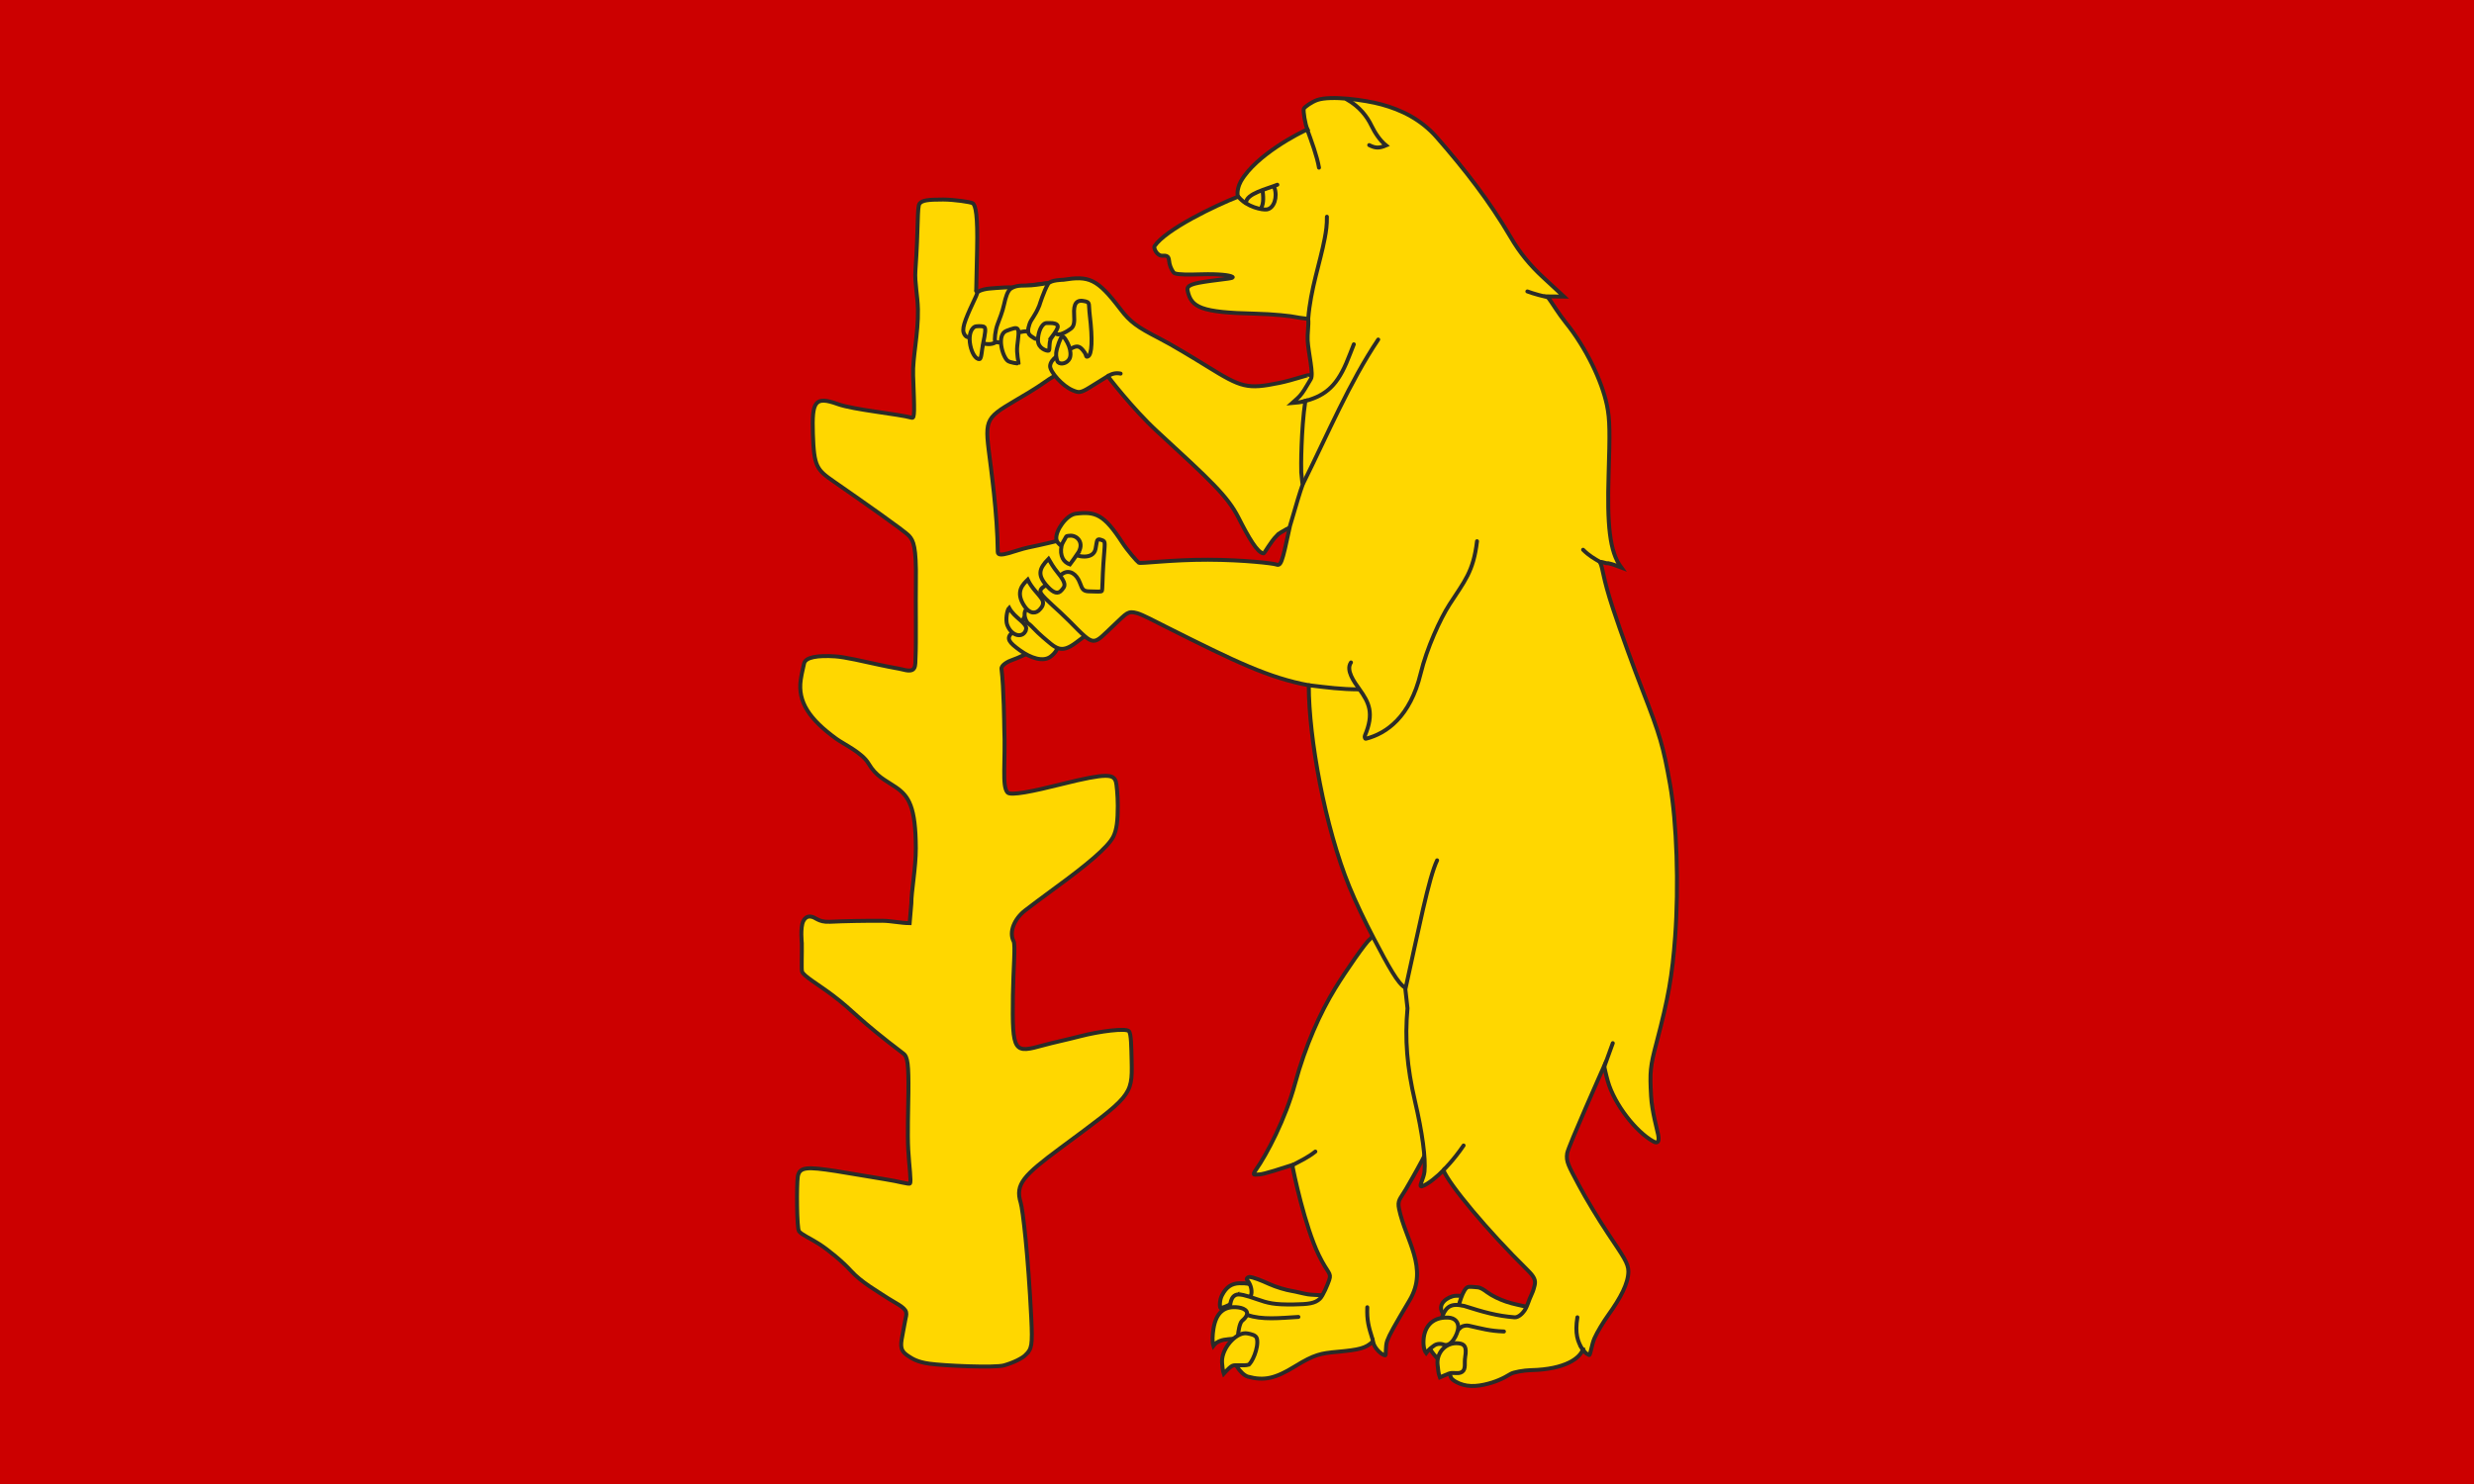 <?xml version="1.0" encoding="UTF-8" standalone="no"?>
<!-- Created with Inkscape (http://www.inkscape.org/) -->

<svg:svg
   xmlns:dc="http://purl.org/dc/elements/1.1/"
   xmlns:cc="http://creativecommons.org/ns#"
   xmlns:rdf="http://www.w3.org/1999/02/22-rdf-syntax-ns#"
   xmlns:svg="http://www.w3.org/2000/svg"
   xmlns:sodipodi="http://sodipodi.sourceforge.net/DTD/sodipodi-0.dtd"
   xmlns:inkscape="http://www.inkscape.org/namespaces/inkscape"
   id="svg3336"
   version="1.1"
   inkscape:version="0.91 r13725"
   width="1000pt"
   height="600pt"
   viewBox="0 0 1250 750"
   sodipodi:docname="warwickshire.svg">
  <svg:defs
     id="defs3340" />
  <sodipodi:namedview
     pagecolor="#ffffff"
     bordercolor="#666666"
     borderopacity="1"
     objecttolerance="10"
     gridtolerance="10"
     guidetolerance="10"
     inkscape:pageopacity="0"
     inkscape:pageshadow="2"
     inkscape:window-width="1280"
     inkscape:window-height="996"
     id="namedview3338"
     showgrid="false"
     showguides="true"
     inkscape:zoom="0.70710678"
     inkscape:cx="195.31898"
     inkscape:cy="360.9846"
     inkscape:window-x="0"
     inkscape:window-y="0"
     inkscape:window-maximized="1"
     inkscape:current-layer="svg3336"
     units="pt"
     inkscape:snap-page="true"
     fit-margin-top="0"
     fit-margin-left="0"
     fit-margin-right="0"
     fit-margin-bottom="0" />
  <svg:rect
     style="opacity:1;fill:#cc0000;fill-opacity:1;stroke:none;stroke-width:1.4;stroke-linecap:round;stroke-linejoin:miter;stroke-miterlimit:4;stroke-dasharray:none;stroke-dashoffset:0;stroke-opacity:1"
     id="rect4194"
     width="1250"
     height="750"
     x="0"
     y="0" />
  <svg:path
     style="fill:#ffd700;stroke:#2b2b28;stroke-width:2;stroke-miterlimit:4;stroke-dasharray:none;stroke-opacity:1;fill-opacity:1"
     d="m 625.145,655.013 c 1.783,-1.762 4.186,0.72 5.269,1.135 1.114,0.427 3.319,-3.301 3.319,-4.408 0,-1.263 -0.227,-3.42 -7.517,-3.193 -3.814,0.118 -6.586,1.745 -8.824,6.131 -1.281,2.511 -1.193,5.969 -0.663,6.514 0.969,-0.334 3.791,-1.192 5.502,-2.482 1.383,-1.043 1.609,-2.407 2.915,-3.697 z"
     id="path4203"
     inkscape:connector-curvature="0"
     sodipodi:nodetypes="ssssscss" />
  <svg:path
     style="fill:#ffd700;stroke:#2b2b28;stroke-width:2;stroke-miterlimit:4;stroke-dasharray:none;stroke-opacity:1;fill-opacity:1"
     d="m 671.332,655.407 c 0.962,-0.962 -7.304,-0.758 -10.545,-1.267 -2.496,-0.392 -5.894,-1.371 -8.381,-1.761 -2.487,-0.39 -7.627,-1.851 -11.283,-3.524 -3.656,-1.672 -8.137,-3.493 -9.983,-3.493 -0.324,0 -1.697,0.739 -1.067,1.474 3.058,3.57 3.31,9.849 -0.975,10.149 5.38,2.924 31.162,6.525 41.741,5.793 z"
     id="path4201"
     inkscape:connector-curvature="0"
     sodipodi:nodetypes="csssssccc" />
  <svg:path
     style="fill:#ffd700;stroke:#2b2b28;stroke-width:2;stroke-miterlimit:4;stroke-dasharray:none;stroke-opacity:1;fill-opacity:1"
     d="m 518.202,684.761 c 3.061,-3.061 3.556,-4.504 2.844,-18.841 -1.575,-31.713 -4.246,-54.539 -5.345,-58.126 -2.846,-9.283 1.295,-13.652 20.438,-27.85 35.189,-26.099 36.068,-25.979 35.634,-43.581 -0.177,-7.166 -0.195,-13.92 -1.386,-15.221 -1.506,-1.646 -14.789,0.004 -24.756,2.597 -6.777,1.762 -13.616,3.194 -18.223,4.464 -15.07,4.153 -16.023,4.25 -15.63,-25.135 0.174,-12.982 1.381,-25.415 0.349,-27.382 -2.469,-4.706 0.473,-11.427 5.781,-15.532 2.305,-1.783 9.376,-7.115 15.297,-11.433 15.749,-11.486 26.533,-20.458 29.266,-25.817 1.78,-3.49 2.295,-8.219 2.295,-15.573 0,-5.471 -0.596,-11.28 -0.985,-12.377 -1.262,-3.558 -3.966,-4.528 -27.618,1.4 -14.216,3.563 -25.574,5.926 -27.12,4.157 -2.929,-3.351 -0.935,-15.35 -1.637,-32.816 0,0 -0.211,-20.417 -1.391,-29.63 -0.252,-1.966 3.56,-3.953 5.453,-4.54 4.109,-1.274 32.01,-13.833 44.329,-28.436 2.297,-2.723 4.407,-2.54 4.698,-19.161 0.1,-5.736 0.691,-15.634 -5.485,-15.02 -5.463,0.544 -7.947,-0.923 -19.741,2.206 -0.731,0.194 -8.417,2.077 -15.83,3.61 -6.169,1.276 -15.277,5.594 -15.309,2.305 -0.191,-19.67 -3.467,-42.482 -4.603,-51.683 -2.183,-17.622 -0.132,-16.675 20.347,-29.009 7.219,-4.348 8.492,-5.831 13.199,-8.57 7.3,-5.716 18.413,-7.732 21.175,-13.293 0.652,-1.312 -0.094,-6.991 0.327,-8.419 3.014,-10.23 -0.749,-27.42 -8.085,-26.782 -34.751,3.021 -54.901,8.502 -53.254,5.282 l 0.45,-20.76 c 0.363,-16.768 -0.719,-22.129 -2.217,-23.073 -1.031,-0.65 -9.388,-1.87 -14.976,-1.88 -7.901,-0.015 -10.537,0.436 -11.858,2.027 -1.31,1.578 -0.524,11.459 -2.119,33.944 -0.422,5.949 1.142,12.663 1.271,19.537 0.236,12.633 -2.762,24.294 -2.425,33.33 0.684,18.331 0.837,21.872 -0.685,21.447 -6.903,-1.927 -29.303,-3.986 -37.373,-6.898 -11.688,-4.217 -13.106,-1.316 -12.583,15.004 0.538,16.787 1.944,18.135 10.739,24.25 12.929,8.989 35.578,24.782 37.89,27.377 2.153,2.417 3.663,5.396 3.408,22.987 -0.166,11.454 0.199,31.175 -0.173,38.225 -0.227,4.311 0.59,8.126 -6.069,6.39 -2.628,-0.685 -5.335,-0.961 -12.404,-2.505 -7.491,-1.636 -17.265,-3.926 -22.182,-4.236 -8.642,-0.546 -15.065,0.325 -15.686,3.705 -0.391,2.125 -1.105,4.27 -1.659,8.104 -1.635,11.313 4.548,20.082 17.937,29.828 3.846,2.799 13.084,7.024 16.309,12.519 3.834,6.534 8.208,8.166 13.75,11.945 6.621,4.515 10.08,9.95 10.148,30.883 0.032,9.817 -2.358,22.318 -2.267,27.85 l -0.854,10 c -4.452,-0.024 -9.357,-1.181 -13.809,-1.204 -7.906,-0.041 -19.55,0.147 -26.422,0.506 -6.35,0.332 -7.118,-2.599 -10.211,-2.656 -1.629,-0.03 -2.708,1.121 -3.307,2.329 -1.602,3.229 -0.738,11.146 -0.738,11.146 0.108,5.282 -0.276,13.057 0.118,14.345 0.697,2.28 8.294,6.59 15.448,11.979 10.921,8.226 12.13,11.559 35.792,29.491 2.158,1.635 2.628,5.577 2.498,19.596 -0.081,8.765 -0.535,20.905 -0.081,29.051 0.454,8.146 1.629,16.049 0.869,16.969 -0.494,0.598 -5.852,-1.091 -12.726,-2.14 -6.489,-0.991 -17.644,-3.032 -24.788,-4.122 -14.404,-2.197 -18.443,-2.23 -19.192,2.962 -0.584,4.05 -0.513,25.964 0.632,27.454 1.41,1.834 5.932,3.666 10.401,6.585 4.469,2.919 11.593,8.703 15.893,13.471 5.16,5.723 13.46,10.357 18.807,13.898 3.001,1.987 8.355,4.35 9.003,6.866 0.355,1.378 -0.138,2.494 -0.373,3.898 -0.549,3.285 -1.425,7.25 -1.881,10.103 -0.751,4.699 0.395,6.301 3.472,8.317 1.868,1.224 4.374,2.93 10.455,3.791 7.399,1.048 33.1,2.192 37.818,0.857 4.718,-1.335 9.206,-3.569 10.92,-5.283 z"
     id="path4215"
     inkscape:connector-curvature="0"
     sodipodi:nodetypes="sssssssssssssssssssssssssscscssscsssssssssssssssssssssssscsssssssssssssssssssssssss" />
  <svg:path
     style="fill:#ffd700;stroke:#2b2b28;stroke-width:2;stroke-miterlimit:4;stroke-dasharray:none;stroke-opacity:1;fill-opacity:1"
     d="m 530.724,331.922 c 2.184,-1.597 5.378,-4.989 2.526,-8.29 l -14.62,-13.484 -1.535,2.587 c -2.885,4.862 -5.756,7.006 -5.756,7.006 -3.171,2.976 -1.445,4.987 3.965,8.905 5.575,4.039 11.763,5.949 15.42,3.276 z"
     id="path4197"
     inkscape:connector-curvature="0"
     sodipodi:nodetypes="sccssss" />
  <svg:path
     style="fill:#ffd700;stroke:#2b2b28;stroke-width:2;stroke-miterlimit:4;stroke-dasharray:none;stroke-opacity:1;fill-opacity:1"
     d="m 543.665,324.784 6.435,-4.827 -7.151,-7.963 -15.542,-13.359 c -3.481,2.414 -7.867,6.664 -9.426,10.183 -0.93,2.099 0.43,5.61 1.721,6.39 1.235,0.745 3.712,3.826 7.21,6.787 6.568,5.559 8.938,8.649 16.752,2.789 z"
     id="path4195"
     inkscape:connector-curvature="0"
     sodipodi:nodetypes="scccssss" />
  <svg:path
     style="fill:#ffd700;stroke:#2b2b28;stroke-width:2;stroke-miterlimit:4;stroke-dasharray:none;stroke-opacity:1;fill-opacity:1"
     d="m 504.756,170.108 c 0,-1.182 1.616,-5.896 3.383,-11.307 2.051,-6.28 6.242,-11.694 5.109,-13.092 -0.862,-1.063 -10.014,-0.13 -13.29,0.117 -1.906,0.143 -4.216,0.702 -5.476,1.427 -0.871,0.501 -0.817,1.361 -1.263,2.311 -4.73,10.092 -7.205,15.542 -6.362,18.441 0.334,1.15 1.121,2.118 1.807,2.289 4.177,1.04 4.18,3.095 10.166,3.59 3.551,0.294 5.925,-1.468 5.925,-3.777 z"
     id="path4173"
     inkscape:connector-curvature="0"
     sodipodi:nodetypes="ssssssssss" />
  <svg:path
     style="fill:#ffd700;stroke:#2b2b28;stroke-width:2;stroke-miterlimit:4;stroke-dasharray:none;stroke-opacity:1;fill-opacity:1"
     d="m 511.516,168.923 c 1.241,-0.517 5.429,-1.584 7.233,-1.475 2.896,0.175 2.843,-2.615 4.827,-6.09 2.046,-3.585 8.055,-14.698 8.513,-16.537 0.79,-3.174 -3.916,-1.198 -10.98,-0.637 -3.972,0.316 -7.146,-0.379 -10.262,1.582 -1.754,1.104 -2.765,4.539 -3.524,8.05 -0.85,3.933 -2.284,7.269 -3.362,10.237 -1.078,2.968 -1.641,7.758 -1.114,8.572 4.622,1.765 4.27,-1.87 8.669,-3.702 z"
     id="path4171"
     inkscape:connector-curvature="0"
     sodipodi:nodetypes="cssssssscsc" />
  <svg:path
     style="fill:#ffd700;stroke:#2b2b28;stroke-width:2;stroke-miterlimit:4;stroke-dasharray:none;stroke-opacity:1;fill-opacity:1"
     d="m 645.273,270.523 c 3.536,-3.536 19.213,-9.301 19.213,-9.907 3.187,-21.979 5.467,-48.747 7.716,-71.016 0.368,-3.779 -10.57,0.401 -10.927,0.043 -0.357,-0.357 -7.899,2.452 -14.962,3.893 -16.211,3.306 -19.026,2.362 -36.264,-8.293 -7.018,-4.338 -17.685,-10.849 -24.419,-14.303 -11.064,-5.676 -14.603,-8.236 -19.41,-14.554 -12.042,-15.827 -16.081,-17.03 -29.022,-14.992 0,0 -6.442,0.035 -7.646,2.077 -2.189,3.716 -4.405,10.887 -4.405,10.887 -2.232,5.523 -4.062,6.729 -4.994,9.426 -1.936,5.598 0.725,5.862 2.609,7.296 0.634,0.482 3.673,0.044 4.062,-1.624 0.98,-4.192 5.009,-5.911 6.037,-1.979 0.796,3.044 4.981,0.98 8.168,-1.351 1.744,-1.275 1.894,-3.432 1.678,-7.085 -0.341,-5.787 1.232,-7.859 5.677,-6.743 2.506,0.629 1.56,1.366 2.228,6.931 1.464,12.188 1.173,20.115 -0.973,20.938 -1.192,0.458 -0.533,-0.459 -1.671,-2.084 -2.1,-2.999 -3.426,-3.634 -6.035,-2.308 -1.221,0.621 -2.132,0.779 -4.16,2.006 -1.576,0.954 -6.988,3.328 -7.203,7.25 0,2.944 6.251,10.071 11.397,12.202 2.941,1.218 3.804,1.512 8.452,-1.355 3.646,-2.249 9.283,-5.751 9.283,-5.751 0,0 12.46,16.379 24.868,27.815 26.942,24.829 35.577,32.649 41.146,43.605 5.108,10.05 9.608,17.893 12.686,18.119 0.553,0.041 3.335,-5.608 6.871,-9.144 z"
     id="path4185"
     inkscape:connector-curvature="0"
     sodipodi:nodetypes="cccsssssssssssssssssssscsscssscc" />
  <svg:path
     style="fill:#ffd700;fill-rule:evenodd;stroke:#2b2b28;stroke-width:2;stroke-linecap:butt;stroke-linejoin:miter;stroke-miterlimit:4;stroke-dasharray:none;stroke-opacity:1;fill-opacity:1"
     d="m 741.892,662.399 0.566,-6.675 c -3.319,-0.754 -6.476,-1.217 -8.598,-0.566 -4.54,1.393 -7.995,5.355 -4.073,9.503 z"
     id="path4196"
     inkscape:connector-curvature="0"
     sodipodi:nodetypes="ccscc" />
  <svg:path
     style="fill:#ffd700;fill-rule:evenodd;stroke:#2b2b28;stroke-width:2;stroke-linecap:butt;stroke-linejoin:miter;stroke-miterlimit:4;stroke-dasharray:none;stroke-opacity:1;fill-opacity:1"
     d="m 772.838,660.778 c -3.96,-0.981 -8.022,-1.615 -11.879,-2.942 -3.303,-1.136 -6.907,-2.808 -9.73,-4.865 -1.533,-1.117 -3.008,-2.238 -4.752,-2.376 -1.358,-0.108 -3.053,-0.321 -4.412,-0.226 -3.046,0.211 -5.43,11.087 -5.43,11.087 l 33.035,7.693 z"
     id="path4194-3"
     inkscape:connector-curvature="0"
     sodipodi:nodetypes="cssssccc" />
  <svg:path
     style="fill:#ffd700;stroke:#2b2b28;stroke-width:2;stroke-miterlimit:4;stroke-dasharray:none;stroke-opacity:1;fill-opacity:1"
     d="m 675.296,683.234 c 11.868,-1.098 14.694,-1.855 18.373,-5.249 0.799,3.806 4.827,6.992 6.193,6.992 0.603,0 0.011,-4.601 1.017,-7.336 1.123,-3.051 3.451,-7.257 11.323,-20.491 9.708,-16.32 -1.997,-30.337 -5.307,-46.119 -0.939,-4.478 0.524,-5.014 3.384,-9.909 3.364,-5.759 13.676,-23.556 14.475,-28.933 5.682,-23.191 -9.012,-75.901 -20.215,-106.53 -1.857,-3.796 -11.795,8.674 -12.389,9.041 -1.934,1.195 -12.488,16.501 -17.572,24.817 -7.557,12.361 -14.982,28.773 -20.3,48.285 -4.831,17.726 -14.219,35.606 -19.74,43.417 -2.311,3.271 -0.399,2.318 1.769,2.318 2.09,0 12.422,-3.393 16.639,-4.762 0.537,3.431 6.321,31.012 13.431,45.631 4.527,9.308 6.471,8.762 5.207,12.502 -0.768,2.274 -3.143,7.98 -4.717,9.472 -2.433,2.306 -5.608,2.758 -13.159,2.87 -10.03,0.148 -13.004,-0.653 -18.866,-2.713 -5.353,-1.881 -8.963,-2.914 -10.678,-1.996 -3.011,1.612 -2.505,6.031 -3.067,8.984 -8.884,13.637 5.125,8.171 3.423,21.273 -3.186,1.989 2.377,9.965 6.002,10.947 8.225,2.23 13.854,0.919 23.808,-5.224 9.954,-6.143 13.298,-6.577 20.967,-7.287 z"
     id="path4221"
     inkscape:connector-curvature="0"
     sodipodi:nodetypes="ccssssscccsssscssssssccsssc" />
  <svg:path
     style="fill:#ffd700;stroke:#2b2b28;stroke-width:2;stroke-miterlimit:4;stroke-dasharray:none;stroke-opacity:1;fill-opacity:1"
     d="m 799.795,681.939 c 0.796,1.173 0.986,1.871 3.109,2.878 0.661,0.314 1.252,-5.201 2.669,-8.405 1.417,-3.204 4.538,-8.346 7.032,-11.818 6.196,-8.625 10.104,-16.005 10.137,-21.96 0.023,-4.165 -2.473,-7.503 -10.101,-18.929 -5.046,-7.558 -11.617,-18.465 -14.88,-24.652 -5.165,-9.797 -6.622,-11.896 -5.934,-16.25 0.518,-3.277 18.66,-44.05 18.66,-44.05 0,0 0.972,4.556 1.895,7.756 3.404,11.813 14.286,25.512 22.86,30.293 2.145,1.196 3.298,0.607 2.575,-3.223 -0.435,-2.306 -3.172,-11.964 -3.591,-19.526 -0.691,-12.446 -0.435,-14.995 2.693,-26.875 6.087,-23.112 7.991,-33.938 9.454,-53.75 1.898,-25.709 0.835,-57.775 -2.548,-76.875 -3.439,-19.414 -5.03,-24.862 -13.954,-47.788 -4.076,-10.471 -10.886,-29.002 -14.92,-41.25 -5.455,-16.564 -4.789,-19.586 -6.567,-23.507 1.278,-0.214 2.876,0.851 4.155,0.637 3.245,0.791 1.932,0.469 6.629,2.193 -6.032,-8.029 -7.167,-22.005 -6.411,-46.999 0.629,-20.782 0.724,-27.696 -0.871,-35.212 -2.564,-12.085 -10.373,-28.705 -20.751,-41.579 -3.708,-4.6 -6.533,-9.405 -9.27,-13.24 l 8.329,0.077 -10.677,-9.875 C 773.095,134.072 767.917,127.825 763.342,120.004 752.524,101.513 740.019,85.544 725.953,69.433 717.972,60.291 708.032,55.526 698.064,52.802 c -8.468,-2.314 -25.723,-4.645 -32.566,-2.252 -2.596,0.908 -6.363,3.434 -6.752,4.448 -0.389,1.014 0.687,8.002 1.861,10.412 -3.625,1.45 -25.926,12.806 -33.642,26.181 -1.08,1.871 -2.243,5.582 -1.441,7.808 -11.136,4.366 -36.491,16.427 -42.253,25.074 -0.406,1.03 1.284,5.032 4.296,4.767 3.43,-0.301 2.826,1.623 3.364,4.072 0.432,1.967 1.78,4.485 2.57,4.791 1.926,0.747 6.959,0.717 13.565,0.528 8.747,-0.25 14.354,0.417 15.644,1.3 1.078,0.738 -3.722,0.997 -10.981,2.01 -9.558,1.333 -12.295,2.178 -11.677,5.008 1.831,8.39 6.663,10.984 34.162,11.577 8.944,0.193 18.299,1.199 20.804,1.795 1.518,0.361 4.476,0.562 5.994,0.923 0.272,3.132 -0.495,7.699 -0.303,10.837 0.412,6.731 3.118,17.065 1.574,19.514 -1.338,2.122 -2.88,5.015 -4.353,7.045 -1.631,2.248 -2.857,3.045 -5.026,5.008 2.24,-0.224 4.142,-0.222 6.608,-1.012 -2.127,14.372 -2.198,33.631 -2.045,36.071 0.121,1.941 0.687,6.236 0.687,6.236 -1.446,4.002 -2.751,8.48 -6.373,20.811 -4.224,19.731 -4.538,20.386 -7.305,19.447 -1.27,-0.431 -15.64,-2.282 -34.202,-2.322 -18.562,-0.04 -34.003,2.073 -34.866,1.515 -0.863,-0.558 -5.774,-6.186 -8.348,-10.161 -9.188,-14.193 -13.537,-15.875 -23.52,-14.61 -4.811,0.609 -10.228,8.605 -9.841,12.612 0.31,3.213 4.196,4.413 8.223,6.937 1.618,1.014 2.535,2.089 5.952,2.089 2.512,0 5.064,-0.884 5.665,-3.889 0.883,-4.413 0.323,-5.515 3.276,-4.382 1.922,0.737 1.438,0.815 0.667,12.01 -0.475,6.898 -0.41,13.11 -0.754,13.666 -0.344,0.556 -3.372,0.22 -5.76,0.22 -3.617,0 -4.029,-0.769 -5.332,-4.32 -1.682,-4.585 -5.282,-6.749 -8.476,-4.805 -3.481,2.119 -4.594,2.883 -8.708,6.002 -1.213,0.92 -3.882,2.084 -2.291,4.384 1.916,2.771 8.355,7.92 14.022,13.634 13.505,13.615 11.479,12.605 22.888,1.918 6.295,-5.897 6.744,-7.121 11.476,-5.815 2.655,0.733 9.4,4.309 14.713,6.979 35.17,17.68 51.813,25.666 71.996,29.458 0.024,26.831 8.205,71.731 20.514,101.818 3.295,8.054 7.859,17.564 12.363,26.164 7.419,14.166 12.277,22.982 15.837,24.829 l 1.172,10.428 c -1.405,15.672 -0.288,29.547 3.785,46.992 3.715,15.913 5.449,28.779 4.796,35.577 -0.333,3.464 -3.21,7.903 -1.36,7.418 3.051,-0.8 8.523,-5.599 10.94,-8.111 2.897,7.247 22.2,30.496 42.498,50.465 3.563,3.505 4.185,5.277 3.564,7.756 -0.303,1.211 -0.651,2.621 -1.37,4.147 -1.907,4.047 -2.106,6.073 -3.757,8.557 -1.008,1.516 -3.163,3.535 -4.978,3.394 -8.976,-0.698 -15.875,-2.686 -25.568,-5.77 -0.036,-0.011 -0.755,-0.104 -0.792,-0.113 -6.833,-1.599 -8.969,1.877 -10.408,6.222 -1.519,4.587 -5.998,6.773 -6.788,11.54 -0.511,3.083 2.217,6.344 4.073,8.372 1.98,2.164 4.123,4.102 5.883,6.449 1.114,1.486 0.828,3.573 2.263,4.752 1.992,1.636 4.695,2.652 7.241,3.055 2.795,0.442 5.831,0.138 8.598,-0.453 5.772,-1.233 9.862,-3.203 13.463,-5.43 1.485,-0.918 6.739,-1.834 10.263,-1.913 17.751,-0.4 24.875,-6.264 26.31,-10.527 z"
     id="path4223"
     inkscape:connector-curvature="0"
     sodipodi:nodetypes="cssssssscssssssssscccsssccsssssscsccssssssssscsssccsccssssssssssscssssssssscssccssscsssssssssssssssscc" />
  <svg:path
     style="fill:#ffd700;stroke:#2b2b28;stroke-width:2;stroke-miterlimit:4;stroke-dasharray:none;stroke-opacity:1;fill-opacity:1"
     d="m 740.28,685.891 c 0.894,-5.262 -0.272,-6.676 -3.363,-6.994 -6.58,-0.677 -11.329,4.973 -10.55,11.042 0.264,2.055 0.302,3.997 1.131,6.166 l 4.348,-1.841 c 2.401,-1.016 5.035,0.458 6.99,-1.008 1.955,-1.466 0.949,-4.457 1.444,-7.365 z"
     id="path4219"
     inkscape:connector-curvature="0"
     sodipodi:nodetypes="ssscscs" />
  <svg:path
     style="fill:none;fill-rule:evenodd;stroke:#2b2b28;stroke-width:2;stroke-linecap:round;stroke-linejoin:miter;stroke-miterlimit:4;stroke-dasharray:none;stroke-opacity:1"
     d="m 734.877,675.183 c 0.453,-1.207 1.597,-3.088 3.281,-4.412 0.987,-0.776 2.82,-1.021 3.847,-0.792 6.433,1.433 10.748,2.715 17.875,2.941"
     id="path4214"
     inkscape:connector-curvature="0"
     sodipodi:nodetypes="cssc" />
  <svg:path
     style="fill:#ffd700;stroke:#2b2b28;stroke-width:2;stroke-miterlimit:4;stroke-dasharray:none;stroke-opacity:1;fill-opacity:1"
     d="m 729.461,679.559 c 3.716,1.444 7.14,-5.333 7.308,-8.572 0.136,-2.604 -1.418,-4.974 -5.208,-5.102 -8.489,-0.287 -12.354,5.271 -12.354,12.555 0,1.024 0.102,3.734 1.36,5.376 1.493,-2.001 2.542,-2.664 3.999,-3.755 1.188,-0.89 3.148,-1.181 4.895,-0.502 z"
     id="path4211"
     inkscape:connector-curvature="0"
     sodipodi:nodetypes="sssscss" />
  <svg:path
     style="fill:#ffd700;stroke:#2b2b28;stroke-width:2;stroke-miterlimit:4;stroke-dasharray:none;stroke-opacity:1;fill-opacity:1"
     d="m 620.327,676.842 c 2.277,-0.229 5.075,-0.115 5.162,-1.687 0.114,-2.055 0.844,-6.604 2.093,-7.64 4.983,-4.134 1.576,-6.284 -1.791,-6.738 -6.881,-0.927 -11.311,2.192 -12.685,10.781 -0.499,3.121 -0.696,6.6 -0.039,8.582 1.868,-2.497 5.001,-3.071 7.26,-3.298 z"
     id="path4209"
     inkscape:connector-curvature="0"
     sodipodi:nodetypes="ssssscs" />
  <svg:path
     style="fill:#ffd700;stroke:#2b2b28;stroke-width:2;stroke-miterlimit:4;stroke-dasharray:none;stroke-opacity:1;fill-opacity:1"
     d="m 630.707,689.755 c 1.643,-0.467 5.422,-8.647 4.365,-13.209 -0.433,-1.87 -2.996,-2.285 -4.783,-2.643 -5.006,-1.002 -11.877,6.068 -12.768,12.713 -0.341,2.539 0.54,7.066 0.761,7.673 2.145,-2.335 3.404,-3.612 4.499,-4.083 1.309,-0.563 5.809,0.151 7.926,-0.451 z"
     id="path4217"
     inkscape:connector-curvature="0"
     sodipodi:nodetypes="sssscss" />
  <svg:path
     style="fill:#ffd700;stroke:#2b2b28;stroke-width:2;stroke-miterlimit:4;stroke-dasharray:none;stroke-opacity:1;fill-opacity:1"
     d="m 518.398,318.257 c 0.974,-3.345 -5.663,-5.68 -8.545,-11.057 -1.03,1.03 -1.913,6.136 -0.951,8.646 2.333,6.084 8.243,6.714 9.495,2.411 z"
     id="path4193"
     inkscape:connector-curvature="0"
     sodipodi:nodetypes="scss" />
  <svg:path
     style="fill:#ffd700;stroke:#2b2b28;stroke-width:2;stroke-miterlimit:4;stroke-dasharray:none;stroke-opacity:1;fill-opacity:1"
     d="m 536.92,297.615 c 1.025,-1.281 2.159,-2.529 -2.427,-8.102 -2.343,-2.847 -3.636,-5.198 -4.724,-7.068 -4.861,4.949 -5.841,8.266 -0.427,14.076 3.011,3.231 5.278,3.97 7.125,1.66 z"
     id="path4189"
     inkscape:connector-curvature="0"
     sodipodi:nodetypes="sscsss" />
  <svg:path
     style="fill:#ffd700;stroke:#2b2b28;stroke-width:2;stroke-miterlimit:4;stroke-dasharray:none;stroke-opacity:1;fill-opacity:1"
     d="m 525.6,307.778 c 0.74,-0.891 2.321,-2.757 0.707,-5.159 -1.948,-2.901 -4.869,-5.183 -7.041,-9.655 -2.141,2.141 -6.72,5.997 -1.558,13.529 2.704,3.945 5.812,3.792 7.892,1.286 z"
     id="path4191"
     inkscape:connector-curvature="0"
     sodipodi:nodetypes="sscss" />
  <svg:path
     style="fill:#ffd700;stroke:#2b2b28;stroke-width:2;stroke-miterlimit:4;stroke-dasharray:none;stroke-opacity:1;fill-opacity:1"
     d="m 544.377,279.952 c 3.964,-5.508 -0.237,-9.744 -4.063,-9.19 -1.242,0.18 -1.423,-0.164 -2.182,1.446 -0.212,0.45 -1.508,2.383 -1.769,3.61 -0.541,2.545 -0.272,4.68 0.584,6.384 0.774,1.542 2.226,2.567 3.639,3.056 0.79,-0.981 2.309,-3.246 3.792,-5.306 z"
     id="path4187"
     inkscape:connector-curvature="0"
     sodipodi:nodetypes="ssssscs" />
  <svg:path
     style="fill:#ffd700;stroke:#2b2b28;stroke-width:2;stroke-miterlimit:4;stroke-dasharray:none;stroke-opacity:1;fill-opacity:1"
     d="m 540.433,181.19 c 0.683,-1.413 0.548,-3.947 -0.325,-6.244 -0.924,-2.43 -2.724,-5.29 -3.445,-4.963 -0.721,0.326 -2.724,5.583 -3.021,8.327 -0.21,1.941 0.466,4.38 0.984,4.815 1.475,1.237 4.614,0.534 5.807,-1.934 z"
     id="path4181"
     inkscape:connector-curvature="0"
     sodipodi:nodetypes="ssssss" />
  <svg:path
     style="fill:#ffd700;stroke:#2b2b28;stroke-width:2;stroke-miterlimit:4;stroke-dasharray:none;stroke-opacity:1;fill-opacity:1"
     d="m 531.399,170.376 c 1.953,-2.59 3.25,-4.593 3.016,-5.616 -0.266,-1.16 -2.134,-1.556 -3.886,-1.496 -1.062,0.036 -2.125,-0.196 -2.936,0.374 -1.946,1.369 -3.153,5.067 -3.153,8.356 0,4.143 4.564,5.516 5.383,5.234 0.819,-0.283 -0.115,-4.607 1.578,-6.852 z"
     id="path4175"
     inkscape:connector-curvature="0"
     sodipodi:nodetypes="cssssssc" />
  <svg:path
     style="fill:#ffd700;stroke:#2b2b28;stroke-width:2;stroke-miterlimit:4;stroke-dasharray:none;stroke-opacity:1;fill-opacity:1"
     d="m 496.713,173.654 c 1.025,-5.005 1.636,-8.08 0.361,-8.57 -0.892,-0.342 -3.905,-0.366 -4.629,0.074 -5.127,3.118 -1.491,16.624 2.435,16.33 1.059,-0.079 1.117,-4.334 1.834,-7.834 z"
     id="path4179"
     inkscape:connector-curvature="0"
     sodipodi:nodetypes="cssssc" />
  <svg:path
     style="fill:#ffd700;stroke:#2b2b28;stroke-width:2;stroke-miterlimit:4;stroke-dasharray:none;stroke-opacity:1;fill-opacity:1"
     d="m 513.979,174.818 c 0.438,-3.889 1.023,-7.188 0.274,-8.424 -0.677,-1.118 -2.487,-0.424 -5.738,0.81 -5.199,1.974 -1.981,13.235 0.714,15.205 1.167,0.854 5.281,1.417 5.407,1.253 0.127,-0.165 -1.103,-4.892 -0.657,-8.845 z"
     id="path4183"
     inkscape:connector-curvature="0"
     sodipodi:nodetypes="sssscs" />
  <svg:path
     style="fill:none;fill-rule:evenodd;stroke:#2b2b28;stroke-width:2;stroke-linecap:round;stroke-linejoin:miter;stroke-miterlimit:4;stroke-dasharray:none;stroke-opacity:1"
     d="m 670.429,109.527 c 0.053,4.213 -0.388,7.192 -1.12,11.04 -2.333,12.267 -7.146,25.546 -8.32,40.479"
     id="path4143"
     inkscape:connector-curvature="0"
     sodipodi:nodetypes="csc" />
  <svg:path
     style="fill:none;fill-rule:evenodd;stroke:#2b2b28;stroke-width:2;stroke-linecap:round;stroke-linejoin:miter;stroke-miterlimit:4;stroke-dasharray:none;stroke-opacity:1"
     d="m 781.786,150.165 c -6.4,-1.44 -10.08,-2.88 -10.08,-2.88"
     id="path4145"
     inkscape:connector-curvature="0"
     sodipodi:nodetypes="cc" />
  <svg:path
     style="fill:none;fill-rule:evenodd;stroke:#2b2b28;stroke-width:2;stroke-linecap:round;stroke-linejoin:miter;stroke-miterlimit:4;stroke-dasharray:none;stroke-opacity:1"
     d="m 680.349,50.168 c 6.613,3.68 10.405,8.763 12.64,13.44 1.711,3.58 4.336,7.483 7.323,9.883 -3.573,1.513 -5.404,1.425 -8.517,-0.16"
     id="path4147"
     inkscape:connector-curvature="0"
     sodipodi:nodetypes="cscc" />
  <svg:path
     style="fill:none;fill-rule:evenodd;stroke:#2b2b28;stroke-width:2;stroke-linecap:round;stroke-linejoin:miter;stroke-miterlimit:4;stroke-dasharray:none;stroke-opacity:1"
     d="m 799.865,277.842 c 3.04,3.04 5.44,4.32 8.96,6.4"
     id="path4149"
     inkscape:connector-curvature="0"
     sodipodi:nodetypes="cc" />
  <svg:path
     style="fill:none;fill-rule:evenodd;stroke:#2b2b28;stroke-width:2;stroke-linecap:round;stroke-linejoin:miter;stroke-miterlimit:4;stroke-dasharray:none;stroke-opacity:1"
     d="m 661.309,346.32 c 9.706,1.173 16.213,2.027 25.119,2.08"
     id="path4151"
     inkscape:connector-curvature="0"
     sodipodi:nodetypes="cc" />
  <svg:path
     style="fill:none;fill-rule:evenodd;stroke:#2b2b28;stroke-width:2;stroke-linecap:round;stroke-linejoin:miter;stroke-miterlimit:4;stroke-dasharray:none;stroke-opacity:1"
     d="m 746.267,273.522 c -1.813,15.466 -6.357,20.245 -13.92,31.999 -4.647,7.223 -11.459,22.06 -14.56,34.879 -5.258,21.743 -17.134,30.284 -27.679,32.959 -0.54,0.137 -0.696,-1.087 -0.48,-1.6 4.763,-11.295 2.107,-16.619 -2.72,-23.359 -2.769,-3.867 -7.04,-9.706 -4.32,-13.6"
     id="path4153"
     inkscape:connector-curvature="0"
     sodipodi:nodetypes="csssssc" />
  <svg:path
     style="fill:none;fill-rule:evenodd;stroke:#2b2b28;stroke-width:2;stroke-linecap:round;stroke-linejoin:miter;stroke-miterlimit:4;stroke-dasharray:none;stroke-opacity:1"
     d="m 726.108,434.797 c -4.213,8.746 -9.302,34.876 -15.916,64.582"
     id="path4155"
     inkscape:connector-curvature="0"
     sodipodi:nodetypes="cc" />
  <svg:path
     style="fill:none;fill-rule:evenodd;stroke:#2b2b28;stroke-width:2;stroke-linecap:round;stroke-linejoin:miter;stroke-miterlimit:4;stroke-dasharray:none;stroke-opacity:1"
     d="m 739.491,578.914 c -5.12,7.52 -9.92,12.16 -9.92,12.16"
     id="path4157"
     inkscape:connector-curvature="0"
     sodipodi:nodetypes="cc" />
  <svg:path
     style="fill:none;fill-rule:evenodd;stroke:#2b2b28;stroke-width:2;stroke-linecap:round;stroke-linejoin:miter;stroke-miterlimit:4;stroke-dasharray:none;stroke-opacity:1"
     d="m 658.063,203.011 c 10.613,-2.507 16.826,-7.099 22.126,-19.406 1.363,-3.165 2.56,-6.4 3.84,-9.6 l 0,0"
     id="path4159"
     inkscape:connector-curvature="0"
     sodipodi:nodetypes="cscc" />
  <svg:path
     style="fill:none;fill-rule:evenodd;stroke:#2b2b28;stroke-width:2;stroke-linecap:round;stroke-linejoin:miter;stroke-miterlimit:4;stroke-dasharray:none;stroke-opacity:1"
     d="m 696.348,171.605 c -14.56,21.706 -25.459,47.708 -37.938,72.774"
     id="path4161"
     inkscape:connector-curvature="0"
     sodipodi:nodetypes="cc" />
  <svg:path
     style="fill:none;fill-rule:evenodd;stroke:#2b2b28;stroke-width:2;stroke-linecap:round;stroke-linejoin:miter;stroke-miterlimit:4;stroke-dasharray:none;stroke-opacity:1"
     d="m 666.429,84.727 c -1.013,-5.92 -3.787,-13.28 -5.92,-19.199"
     id="path4163"
     inkscape:connector-curvature="0"
     sodipodi:nodetypes="cc" />
  <svg:path
     style="fill:none;fill-rule:evenodd;stroke:#2b2b28;stroke-width:2;stroke-linecap:round;stroke-linejoin:miter;stroke-miterlimit:4;stroke-dasharray:none;stroke-opacity:1"
     d="m 690.829,660.671 c -0.235,6.693 0.619,9.668 2.72,16.4"
     id="path4243"
     inkscape:connector-curvature="0"
     sodipodi:nodetypes="cc" />
  <svg:path
     style="fill:none;fill-rule:evenodd;stroke:#2b2b28;stroke-width:2;stroke-linecap:round;stroke-linejoin:miter;stroke-miterlimit:4;stroke-dasharray:none;stroke-opacity:1"
     d="m 664.589,581.993 c -3.52,2.827 -7.04,4.453 -11.44,6.8"
     id="path4245"
     inkscape:connector-curvature="0"
     sodipodi:nodetypes="cc" />
  <svg:path
     style="fill:none;fill-rule:evenodd;stroke:#2b2b28;stroke-width:2;stroke-linecap:round;stroke-linejoin:miter;stroke-miterlimit:4;stroke-dasharray:none;stroke-opacity:1"
     d="m 796.986,665.751 c -1.36,8.186 0.16,12.453 2.56,16.16"
     id="path4256"
     inkscape:connector-curvature="0"
     sodipodi:nodetypes="cc" />
  <svg:path
     style="fill:none;fill-rule:evenodd;stroke:#2b2b28;stroke-width:2;stroke-linecap:round;stroke-linejoin:miter;stroke-miterlimit:4;stroke-dasharray:none;stroke-opacity:1"
     d="m 625.79,99.527 c 4.213,5.147 12.115,6.672 14.32,6.32 3.636,-0.581 5.493,-6.32 3.76,-11.12"
     id="path4751"
     inkscape:connector-curvature="0"
     sodipodi:nodetypes="csc" />
  <svg:path
     style="fill:none;fill-rule:evenodd;stroke:#2b2b28;stroke-width:2;stroke-linecap:round;stroke-linejoin:miter;stroke-miterlimit:4;stroke-dasharray:none;stroke-opacity:1"
     d="m 645.39,93.367 c -5.454,2.208 -15.82,4.468 -15.84,9.2"
     id="path4753"
     inkscape:connector-curvature="0"
     sodipodi:nodetypes="cc" />
  <svg:path
     style="fill:none;fill-rule:evenodd;stroke:#2b2b28;stroke-width:2;stroke-linecap:butt;stroke-linejoin:miter;stroke-miterlimit:4;stroke-dasharray:none;stroke-opacity:1"
     d="m 637.95,96.567 c 0.613,4.48 0.187,6.96 -0.8,8.64"
     id="path4755"
     inkscape:connector-curvature="0"
     sodipodi:nodetypes="cc" />
  <svg:path
     style="fill:none;fill-rule:evenodd;stroke:#2b2b28;stroke-width:2;stroke-linecap:round;stroke-linejoin:miter;stroke-miterlimit:4;stroke-dasharray:none;stroke-opacity:1"
     d="m 566.195,188.821 c -2.187,-0.453 -4.261,-0.113 -6.335,1.244"
     id="path4757"
     inkscape:connector-curvature="0"
     sodipodi:nodetypes="cc" />
  <svg:path
     style="fill:none;fill-rule:evenodd;stroke:#2b2b28;stroke-width:2;stroke-linecap:round;stroke-linejoin:miter;stroke-miterlimit:4;stroke-dasharray:none;stroke-opacity:1"
     d="m 810.564,539.083 c 4.299,-11.879 4.299,-11.879 4.299,-11.879"
     id="path4759"
     inkscape:connector-curvature="0" />
  <svg:path
     style="fill:none;fill-rule:evenodd;stroke:#2b2b28;stroke-width:2;stroke-linecap:round;stroke-linejoin:miter;stroke-miterlimit:4;stroke-dasharray:none;stroke-opacity:1"
     d="m 630.229,664.549 c 7.241,2.602 16.404,1.584 25.795,1.018"
     id="path4198"
     inkscape:connector-curvature="0"
     sodipodi:nodetypes="cc" />
  <head />
</svg:svg>

